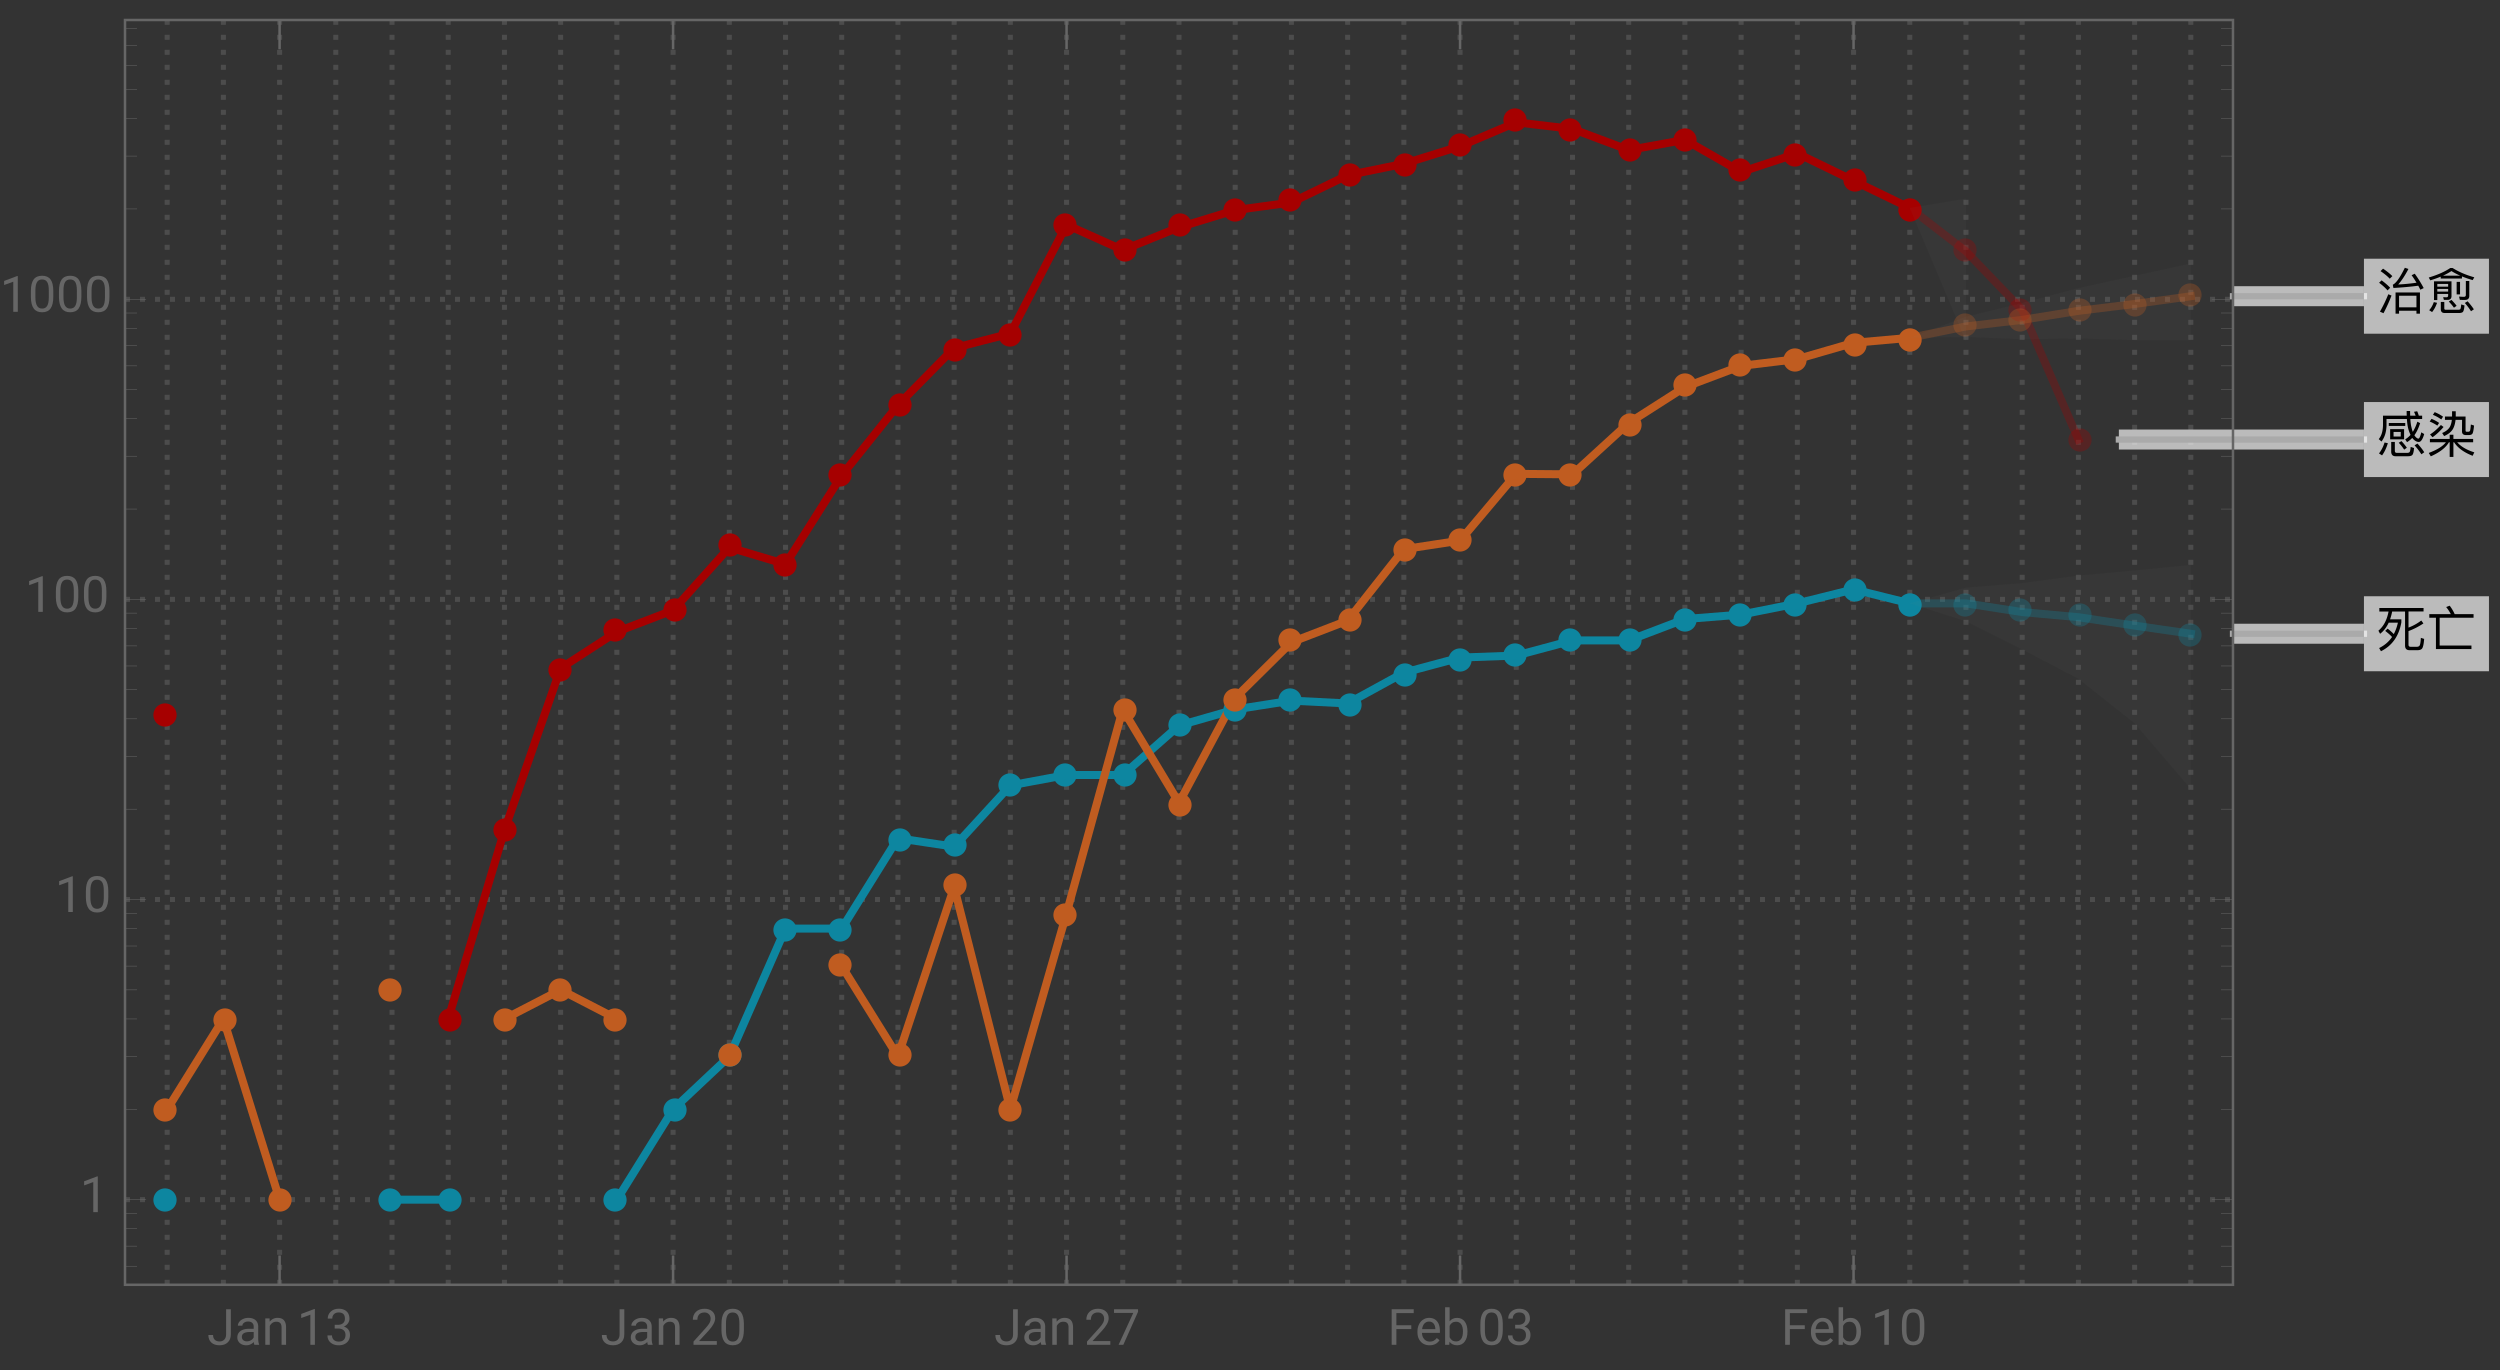 <svg xmlns="http://www.w3.org/2000/svg" xmlns:xlink="http://www.w3.org/1999/xlink" width="500pt" height="274pt" viewBox="0 0 500 274"><rect x="0" y="0" width="500" height="274" fill="#333333" stroke="none"/><defs><symbol overflow="visible" id="a"><path d="M2.23-3.52l-.48.45c.55.422 1.012.82 1.371 1.218C2.481-.91 1.621-.172.54.36L.9 1C3.13-.102 4.49-2.02 4.981-4.762v-.617H2.72c.172-.48.312-1.012.422-1.57H5.72V-.16c0 .629.293.95.89.95H8.2c.41 0 .711-.099.903-.302.207-.238.359-.886.437-1.957l-.66-.21c-.04.87-.129 1.39-.27 1.57-.109.14-.289.218-.53.218H6.83c-.278 0-.419-.14-.419-.418v-2.73c.95-.34 1.942-.84 2.98-1.52l-.421-.59A10.19 10.19 0 016.41-3.73v-3.22h3.012v-.698H.578v.699h1.844C2.102-5.25 1.43-3.97.39-3.11l.34.62c.71-.542 1.28-1.28 1.718-2.222h1.84c-.18.84-.46 1.602-.82 2.281-.348-.36-.758-.73-1.239-1.09zm0 0"/></symbol><symbol overflow="visible" id="b"><path d="M.57-6.422v.723h1.328V.559H9v-.707H2.64V-5.7h6.782v-.723H5.648a8.407 8.407 0 00-1-1.687l-.707.27c.368.44.68.917.93 1.417zm0 0"/></symbol><symbol overflow="visible" id="c"><path d="M1.32-8.012l-.5.492c.782.54 1.4 1.04 1.84 1.52l.52-.52c-.5-.5-1.121-.992-1.86-1.492zm-.289 2.34l-.5.48C1.25-4.647 1.81-4.14 2.22-3.66l.52-.531c-.458-.489-1.028-.98-1.708-1.48zm1.34 2.781A29.022 29.022 0 01.7.59l.71.31a30.79 30.79 0 001.602-3.53zM8.7-3.25H3.82V.988h.7V.41H8v.578h.7zM4.52-.27v-2.32H8v2.32zM7.66-7l-.629.3c.34.462.66.962.98 1.5-1.152.169-2.37.29-3.66.36.688-.781 1.368-1.808 2.047-3.11l-.718-.24C4.719-6.23 3.922-5.1 3.27-4.8l.12.653c1.82-.102 3.481-.25 4.97-.454.14.25.28.524.421.801l.668-.328A23.587 23.587 0 007.66-7zm0 0"/></symbol><symbol overflow="visible" id="d"><path d="M2.172-3.95H4.34v.528H2.172zm2.168-.46H2.172v-.54H4.34zM2.172-2.96H4.34v.288c0 .262-.121.39-.34.39l-.66-.027.148.547h.703c.54 0 .82-.258.82-.758v-2.949h-3.5v3.739h.66zm-.703 1.64C1.269-.72.969-.18.55.3l.578.372c.422-.524.75-1.14.992-1.852zM6.53.86c.328 0 .57-.07.73-.188.169-.16.29-.602.348-1.32L6.95-.86c-.039.52-.097.84-.187.949-.082.082-.203.12-.364.12H3.852C3.66.21 3.57.122 3.57-.05v-1.31h-.699V.09c0 .512.258.77.777.77zm1.207-2.622c.551 0 .832-.277.832-.816V-5.54H7.88v2.789c0 .238-.129.371-.379.371-.309 0-.64-.02-.98-.05l.16.667zM5-1.762l-.531.332c.43.442.77.852 1.031 1.23l.531-.378C5.79-.922 5.45-1.308 5-1.762zm3.23.274l-.55.34c.52.609.93 1.16 1.23 1.66l.57-.39c-.289-.462-.71-1-1.25-1.61zM6.04-5.371v2.512h.679v-2.512zm-3.188-1.04v.38h4.25v-.43c.66.27 1.367.52 2.148.742l.32-.562c-1.64-.457-3.082-1.078-4.34-1.86h-.46C3.629-7.379 2.19-6.75.46-6.238l.31.566c.75-.226 1.44-.476 2.082-.738zm3.91-.198H3.309A11.7 11.7 0 005-7.531c.52.332 1.11.64 1.762.922zm0 0"/></symbol><symbol overflow="visible" id="e"><path d="M2.469-5.809v.59h3.293v-.59zm.27 1.23v2.04H5.53v-2.04zm2.12 1.477H3.422v-.918h1.437zM9.141-7.27h-.672a7.745 7.745 0 00-.32-.89l-.637.11c.117.241.226.5.328.78H6.75c-.02-.3-.02-.609-.02-.94h-.69c0 .32 0 .64.019.94h-4.75v1.97C1.28-4.14 1-3.239.46-2.59l.54.488c.64-.808.98-1.878 1.012-3.199v-1.308H6.09c.05.828.148 1.52.308 2.078.122.41.262.781.422 1.101-.32.36-.68.66-1.07.89l.371.56c.36-.22.707-.5 1.04-.848.038.058.1.129.16.2.37.398.75.608 1.148.608.422 0 .781-.53 1.082-1.582l-.582-.34c-.2.833-.39 1.25-.57 1.25-.22 0-.458-.18-.72-.527l-.09-.14c.462-.641.84-1.442 1.15-2.422l-.56-.29a8.622 8.622 0 01-.91 2.032 5.96 5.96 0 01-.25-.84c-.12-.45-.199-1.031-.238-1.73h2.36zM1.62-1.91A6.86 6.86 0 01.511.28l.61.39c.5-.69.879-1.5 1.16-2.44zM6.31.84c.37 0 .64-.07.82-.211.2-.18.332-.649.39-1.43l-.68-.23c-.038.582-.12.922-.218 1.043-.09.097-.242.148-.441.148H4.05c-.25 0-.37-.14-.37-.422V-2.02h-.73v1.91c0 .63.288.95.878.95zM8.2-1.7l-.578.36A13.69 13.69 0 018.988.45l.57-.41C9.25-.46 8.802-1.04 8.2-1.7zM5-2.19l-.54.332c.462.5.821.96 1.08 1.379l.538-.38C5.828-1.237 5.468-1.69 5-2.19zm0 0"/></symbol><symbol overflow="visible" id="f"><path d="M3.89-1.96C3.29-1.16 2.14-.45.46.18l.411.68c1.79-.801 3-1.739 3.629-2.82h.148V.98h.743v-2.94h.14C6.25-.84 7.481.07 9.238.75L9.57.059c-1.55-.489-2.69-1.16-3.422-2.02H9.34v-.66H5.39v-.848h-.742v.848H.691v.66zm1.231-6.2v1.058H3.7v.672h1.38c-.06.54-.188 1.008-.388 1.39-.3.509-.812.919-1.55 1.231l.39.61c.797-.332 1.38-.79 1.739-1.371.28-.48.468-1.102.55-1.86h1.301L7.11-4.14c0 .492.262.742.801.742h.59c.36 0 .602-.114.719-.32.12-.223.222-.743.3-1.583l-.64-.21c-.05.722-.11 1.14-.168 1.261a.381.381 0 01-.32.191h-.34c-.16 0-.23-.082-.23-.23v-2.813H5.858V-8.16zm-3.473.18l-.359.539a7.48 7.48 0 011.672.921l.36-.55a7.87 7.87 0 00-1.673-.91zm-.636 1.34l-.364.538a7.235 7.235 0 011.524.82l.36-.546a7.631 7.631 0 00-1.52-.813zM2.89-5.41c-.64.719-1.36 1.36-2.171 1.898l.5.551c.761-.539 1.5-1.23 2.203-2.05zm0 0"/></symbol><symbol overflow="visible" id="g"><path d="M3.805-7.11h.941v5.036c0 .68-.203 1.21-.613 1.597-.406.383-.953.575-1.633.575-.707 0-1.258-.18-1.648-.543-.395-.36-.594-.867-.594-1.516h.937c0 .406.114.723.336.95.223.23.547.343.969.343.387 0 .7-.121.941-.367.239-.246.36-.586.364-1.028zm0 0"/></symbol><symbol overflow="visible" id="h"><path d="M3.945 0c-.05-.105-.093-.29-.125-.555-.422.434-.922.653-1.507.653-.52 0-.946-.149-1.282-.442a1.438 1.438 0 01-.5-1.12c0-.552.211-.977.63-1.282.417-.305 1.007-.457 1.765-.457h.879v-.414c0-.317-.094-.567-.285-.754-.188-.188-.465-.281-.833-.281-.324 0-.593.082-.812.242-.219.164-.328.36-.328.59H.64c0-.262.093-.516.28-.762.188-.246.442-.441.763-.582.32-.145.671-.219 1.054-.219.61 0 1.086.153 1.434.457.344.305.523.727.535 1.258v2.434c0 .484.063.87.184 1.156V0zm-1.5-.688c.285 0 .555-.074.805-.218a1.35 1.35 0 00.555-.574v-1.083h-.711c-1.106 0-1.656.325-1.656.97 0 .284.093.507.28.663.188.16.43.243.727.243zm0 0"/></symbol><symbol overflow="visible" id="i"><path d="M1.54-5.281l.026.664a1.93 1.93 0 011.582-.766c1.118 0 1.68.633 1.692 1.89V0h-.902v-3.496c-.004-.379-.094-.664-.262-.844-.172-.183-.438-.273-.801-.273-.293 0-.55.078-.77.234a1.59 1.59 0 00-.52.613V0h-.9v-5.281zm0 0"/></symbol><symbol overflow="visible" id="j"><path d="M3.559 0h-.907v-6.02l-1.824.668v-.82l2.59-.973h.14zm0 0"/></symbol><symbol overflow="visible" id="k"><path d="M1.906-3.992h.676c.426-.008.762-.121 1.008-.34.242-.219.363-.512.363-.883 0-.832-.414-1.25-1.242-1.25-.39 0-.703.113-.938.336-.23.223-.347.516-.347.887H.523c0-.563.204-1.031.618-1.406.41-.372.933-.559 1.57-.559.672 0 1.195.176 1.578.531.379.356.57.848.57 1.48 0 .31-.101.61-.3.9a1.81 1.81 0 01-.817.648c.39.125.692.328.903.617.214.285.32.636.32 1.047 0 .64-.207 1.144-.625 1.52-.418.374-.957.562-1.625.562s-1.211-.18-1.63-.543c-.417-.36-.624-.836-.624-1.43h.906c0 .375.121.672.367.898.243.227.57.336.98.336.438 0 .77-.113 1-.34.231-.23.349-.554.349-.98 0-.414-.125-.734-.383-.953-.254-.223-.618-.336-1.098-.344h-.676zm0 0"/></symbol><symbol overflow="visible" id="l"><path d="M5.25 0H.59v-.648l2.46-2.735c.364-.414.618-.75.755-1.008.14-.257.21-.527.21-.804 0-.371-.113-.676-.34-.914-.222-.239-.523-.356-.898-.356-.449 0-.797.13-1.047.383-.25.254-.37.613-.37 1.066H.452c0-.652.211-1.183.633-1.586.422-.402.984-.605 1.691-.605.66 0 1.184.172 1.567.52.386.347.578.808.578 1.382 0 .703-.445 1.535-1.336 2.5L1.68-.738h3.57zm0 0"/></symbol><symbol overflow="visible" id="m"><path d="M5.047-3.031c0 1.058-.18 1.844-.54 2.36-.362.51-.925.769-1.694.769-.758 0-1.32-.25-1.684-.754C.766-1.16.574-1.91.562-2.91v-1.207c0-1.043.18-1.82.54-2.328.363-.508.93-.762 1.703-.762.765 0 1.328.246 1.687.734.36.489.547 1.246.555 2.27zm-.902-1.235c0-.765-.106-1.324-.32-1.675-.216-.348-.555-.524-1.02-.524-.465 0-.801.176-1.012.524-.211.347-.32.882-.328 1.605v1.445c0 .77.113 1.336.336 1.704.222.367.558.546 1.012.546.445 0 .777-.171.992-.515.218-.344.332-.89.34-1.633zm0 0"/></symbol><symbol overflow="visible" id="n"><path d="M5.18-6.602L2.234 0H1.29l2.934-6.367H.375v-.742H5.18zm0 0"/></symbol><symbol overflow="visible" id="o"><path d="M4.746-3.14H1.762V0H.824v-7.11H5.23v.774H1.762v2.43h2.984zm0 0"/></symbol><symbol overflow="visible" id="p"><path d="M2.875.098c-.715 0-1.297-.235-1.746-.707-.45-.47-.676-1.098-.676-1.887v-.164c0-.524.102-.992.3-1.406.2-.41.481-.735.84-.965.36-.235.75-.352 1.173-.352.687 0 1.218.227 1.601.68.38.453.57 1.101.57 1.945v.375H1.36c.012.52.164.942.454 1.262.292.32.664.48 1.113.48.316 0 .59-.062.808-.195.223-.129.414-.3.582-.516l.551.43c-.441.68-1.105 1.02-1.992 1.02zm-.11-4.739a1.21 1.21 0 00-.921.399c-.246.265-.399.64-.457 1.117H4.03v-.07c-.023-.457-.148-.813-.367-1.067-.223-.25-.523-.379-.898-.379zm0 0"/></symbol><symbol overflow="visible" id="q"><path d="M5.156-2.582c0 .809-.187 1.453-.554 1.945-.372.489-.872.735-1.497.735-.667 0-1.183-.235-1.546-.707L1.516 0H.684v-7.5h.902v2.797c.367-.453.867-.68 1.508-.68.64 0 1.148.246 1.511.73.368.485.551 1.15.551 1.993zm-.902-.106c0-.613-.121-1.09-.356-1.421-.238-.336-.582-.504-1.027-.504-.598 0-1.023.277-1.285.828V-1.5c.277.555.71.832 1.297.832.43 0 .77-.168 1.008-.504.242-.336.363-.84.363-1.516zm0 0"/></symbol></defs><path d="M33.434 256.957V4m11.242 252.957V4m11.242 252.957V4M67.16 256.957V4m11.242 252.957V4m11.243 252.957V4m11.242 252.957V4m11.242 252.957V4m11.242 252.957V4m11.246 252.957V4m11.243 252.957V4m11.242 252.957V4m11.242 252.957V4m11.242 252.957V4m11.242 252.957V4m11.242 252.957V4m11.243 252.957V4m11.242 252.957V4m11.242 252.957V4m11.246 252.957V4m11.242 252.957V4m11.242 252.957V4m11.243 252.957V4m11.242 252.957V4m11.242 252.957V4m11.242 252.957V4m11.242 252.957V4m11.242 252.957V4m11.247 252.957V4m11.242 252.957V4m11.241 252.957V4m11.243 252.957V4m11.242 252.957V4m11.243 252.957V4m11.242 252.957V4m11.242 252.957V4m11.242 252.957V4M25 239.93h421.598M25 179.906h421.598M25 119.879h421.598M25 59.855h421.598" fill="none" stroke="#666" stroke-opacity=".5" stroke-dasharray="1,2" stroke-miterlimit="3.25"/><path d="M381.953 41.594l11.242 8.672 11.243 11.718 11.242 25.922" fill="none" stroke-width="1.6" stroke-linecap="square" stroke="#a60000" stroke-opacity=".3" stroke-miterlimit="3.25"/><path d="M381.953 120.676h11.242l11.243 1.742 11.242 1.023 11.242 1.684 11.242 1.625" fill="none" stroke-width="1.6" stroke-linecap="square" stroke="#0d86a0" stroke-opacity=".3" stroke-miterlimit="3.25"/><path d="M381.953 67.566l11.242-2.277 11.243-1.316 11.242-1.805 11.242-1.371 11.242-1.55" fill="none" stroke-width="1.6" stroke-linecap="square" stroke="#c05c20" stroke-opacity=".3" stroke-miterlimit="3.25"/><path d="M89.645 203.79l11.242-37.72 11.242-32.433 11.242-7.282 11.246-4.3 11.242-12.57 11.243 3.355 11.242-17.766 11.242-14.05 11.242-11.419 11.242-2.902 11.243-21.746 11.242 5.05 11.242-4.546 11.246-3.438 11.242-1.535 11.242-5.441 11.243-2.3 11.242-3.497 11.242-4.785 11.242 1.328 11.242 4.21 11.242-2.042 11.247 6.43 11.242-3.707 11.242 5.453 11.242 5.457" fill="none" stroke-width="1.6" stroke-linecap="square" stroke="#a60000" stroke-miterlimit="3.25"/><path d="M78.402 239.93h11.243m33.726 0l11.246-18.07 11.242-10.57 11.243-25.567h11.242l11.242-18.07 11.242 1.683 11.242-12.254 11.243-2.086h11.242l11.242-9.89 11.246-3.223 11.242-1.758 11.242.57 11.243-6.16 11.242-3.02 11.242-.406 11.242-3.023h11.242l11.242-4.274 11.247-.894 11.242-2.242 11.242-2.801 11.242 2.8" fill="none" stroke-width="1.6" stroke-linecap="square" stroke="#0d86a0" stroke-miterlimit="3.25"/><path d="M33.434 221.86l11.242-18.07 11.242 36.14m44.969-36.14l11.242-5.817 11.242 5.816m44.973-10.566l11.242 18.066 11.242-33.867 11.242 44.437 11.243-39.207 11.242-40.77 11.242 18.68 11.246-21 11.242-11.117 11.242-4.328 11.243-14.281 11.242-1.715 11.242-13.348 11.242.098 11.242-10.27 11.242-7.19 11.247-4.24 11.242-1.355 11.242-3.25 11.242-1" fill="none" stroke-width="1.6" stroke-linecap="square" stroke="#c05c20" stroke-miterlimit="3.25"/><path d="M384.32 42c0-.613-.246-1.203-.68-1.64a2.335 2.335 0 00-1.64-.68c-.613 0-1.203.246-1.64.68a2.335 2.335 0 00-.68 1.64c0 .613.246 1.203.68 1.64.437.434 1.027.68 1.64.68s1.203-.246 1.64-.68c.434-.437.68-1.027.68-1.64zm11 8c0-.613-.246-1.203-.68-1.64a2.335 2.335 0 00-1.64-.68c-.613 0-1.203.246-1.64.68a2.335 2.335 0 00-.68 1.64c0 .613.246 1.203.68 1.64.437.434 1.027.68 1.64.68s1.203-.246 1.64-.68c.434-.437.68-1.027.68-1.64zm11 12c0-.613-.246-1.203-.68-1.64a2.335 2.335 0 00-1.64-.68c-.613 0-1.203.246-1.64.68a2.335 2.335 0 00-.68 1.64c0 .613.246 1.203.68 1.64.437.434 1.027.68 1.64.68s1.203-.246 1.64-.68c.434-.437.68-1.027.68-1.64zm12 26c0-.613-.246-1.203-.68-1.64a2.335 2.335 0 00-1.64-.68c-.613 0-1.203.246-1.64.68a2.335 2.335 0 00-.68 1.64c0 .613.246 1.203.68 1.64.437.434 1.027.68 1.64.68s1.203-.246 1.64-.68c.434-.437.68-1.027.68-1.64zm0 0" fill-rule="evenodd" fill="#a60000" fill-opacity=".3"/><path d="M384.32 121c0-.613-.246-1.203-.68-1.64a2.335 2.335 0 00-1.64-.68c-.613 0-1.203.246-1.64.68a2.335 2.335 0 00-.68 1.64c0 .613.246 1.203.68 1.64.437.434 1.027.68 1.64.68s1.203-.246 1.64-.68c.434-.437.68-1.027.68-1.64zm11 0c0-.613-.246-1.203-.68-1.64a2.335 2.335 0 00-1.64-.68c-.613 0-1.203.246-1.64.68a2.335 2.335 0 00-.68 1.64c0 .613.246 1.203.68 1.64.437.434 1.027.68 1.64.68s1.203-.246 1.64-.68c.434-.437.68-1.027.68-1.64zm11 1c0-.613-.246-1.203-.68-1.64a2.335 2.335 0 00-1.64-.68c-.613 0-1.203.246-1.64.68a2.335 2.335 0 00-.68 1.64c0 .613.246 1.203.68 1.64.437.434 1.027.68 1.64.68s1.203-.246 1.64-.68c.434-.437.68-1.027.68-1.64zm12 1c0-.613-.246-1.203-.68-1.64a2.335 2.335 0 00-1.64-.68c-.613 0-1.203.246-1.64.68a2.335 2.335 0 00-.68 1.64c0 .613.246 1.203.68 1.64.437.434 1.027.68 1.64.68s1.203-.246 1.64-.68c.434-.437.68-1.027.68-1.64zm11 2c0-.613-.246-1.203-.68-1.64a2.335 2.335 0 00-1.64-.68c-.613 0-1.203.246-1.64.68a2.335 2.335 0 00-.68 1.64c0 .613.246 1.203.68 1.64.437.434 1.027.68 1.64.68s1.203-.246 1.64-.68c.434-.437.68-1.027.68-1.64zm11 2c0-.613-.246-1.203-.68-1.64a2.335 2.335 0 00-1.64-.68c-.613 0-1.203.246-1.64.68a2.335 2.335 0 00-.68 1.64c0 .613.246 1.203.68 1.64.437.434 1.027.68 1.64.68s1.203-.246 1.64-.68c.434-.437.68-1.027.68-1.64zm0 0" fill-rule="evenodd" fill="#0d86a0" fill-opacity=".3"/><path d="M384.32 68c0-.613-.246-1.203-.68-1.64a2.335 2.335 0 00-1.64-.68c-.613 0-1.203.246-1.64.68a2.335 2.335 0 00-.68 1.64c0 .613.246 1.203.68 1.64.437.434 1.027.68 1.64.68s1.203-.246 1.64-.68c.434-.437.68-1.027.68-1.64zm11-3c0-.613-.246-1.203-.68-1.64a2.335 2.335 0 00-1.64-.68c-.613 0-1.203.246-1.64.68a2.335 2.335 0 00-.68 1.64c0 .613.246 1.203.68 1.64.437.434 1.027.68 1.64.68s1.203-.246 1.64-.68c.434-.437.68-1.027.68-1.64zm11-1c0-.613-.246-1.203-.68-1.64a2.335 2.335 0 00-1.64-.68c-.613 0-1.203.246-1.64.68a2.335 2.335 0 00-.68 1.64c0 .613.246 1.203.68 1.64.437.434 1.027.68 1.64.68s1.203-.246 1.64-.68c.434-.437.68-1.027.68-1.64zm12-2c0-.613-.246-1.203-.68-1.64a2.335 2.335 0 00-1.64-.68c-.613 0-1.203.246-1.64.68a2.335 2.335 0 00-.68 1.64c0 .613.246 1.203.68 1.64.437.434 1.027.68 1.64.68s1.203-.246 1.64-.68c.434-.437.68-1.027.68-1.64zm11-1c0-.613-.246-1.203-.68-1.64a2.335 2.335 0 00-1.64-.68c-.613 0-1.203.246-1.64.68a2.335 2.335 0 00-.68 1.64c0 .613.246 1.203.68 1.64.437.434 1.027.68 1.64.68s1.203-.246 1.64-.68c.434-.437.68-1.027.68-1.64zm11-2c0-.613-.246-1.203-.68-1.64a2.335 2.335 0 00-1.64-.68c-.613 0-1.203.246-1.64.68a2.335 2.335 0 00-.68 1.64c0 .613.246 1.203.68 1.64.437.434 1.027.68 1.64.68s1.203-.246 1.64-.68c.434-.437.68-1.027.68-1.64zm0 0" fill-rule="evenodd" fill="#c05c20" fill-opacity=".3"/><path d="M35.32 143c0-.613-.246-1.203-.68-1.64a2.335 2.335 0 00-1.64-.68c-.613 0-1.203.246-1.64.68a2.335 2.335 0 00-.68 1.64c0 .613.246 1.203.68 1.64.437.434 1.027.68 1.64.68s1.203-.246 1.64-.68c.434-.437.68-1.027.68-1.64zm57 61c0-.613-.246-1.203-.68-1.64a2.335 2.335 0 00-1.64-.68c-.613 0-1.203.246-1.64.68a2.335 2.335 0 00-.68 1.64c0 .613.246 1.203.68 1.64.437.434 1.027.68 1.64.68s1.203-.246 1.64-.68c.434-.437.68-1.027.68-1.64zm11-38c0-.613-.246-1.203-.68-1.64a2.335 2.335 0 00-1.64-.68c-.613 0-1.203.246-1.64.68a2.335 2.335 0 00-.68 1.64c0 .613.246 1.203.68 1.64.437.434 1.027.68 1.64.68s1.203-.246 1.64-.68c.434-.437.68-1.027.68-1.64zm11-32c0-.613-.246-1.203-.68-1.64a2.335 2.335 0 00-1.64-.68c-.613 0-1.203.246-1.64.68a2.335 2.335 0 00-.68 1.64c0 .613.246 1.203.68 1.64.437.434 1.027.68 1.64.68s1.203-.246 1.64-.68c.434-.437.68-1.027.68-1.64zm11-8c0-.613-.246-1.203-.68-1.64a2.335 2.335 0 00-1.64-.68c-.613 0-1.203.246-1.64.68a2.335 2.335 0 00-.68 1.64c0 .613.246 1.203.68 1.64.437.434 1.027.68 1.64.68s1.203-.246 1.64-.68c.434-.437.68-1.027.68-1.64zm12-4c0-.613-.246-1.203-.68-1.64a2.335 2.335 0 00-1.64-.68c-.613 0-1.203.246-1.64.68a2.335 2.335 0 00-.68 1.64c0 .613.246 1.203.68 1.64.437.434 1.027.68 1.64.68s1.203-.246 1.64-.68c.434-.437.68-1.027.68-1.64zm11-13c0-.613-.246-1.203-.68-1.64a2.335 2.335 0 00-1.64-.68c-.613 0-1.203.246-1.64.68a2.335 2.335 0 00-.68 1.64c0 .613.246 1.203.68 1.64.437.434 1.027.68 1.64.68s1.203-.246 1.64-.68c.434-.437.68-1.027.68-1.64zm11 4c0-.613-.246-1.203-.68-1.64a2.335 2.335 0 00-1.64-.68c-.613 0-1.203.246-1.64.68a2.335 2.335 0 00-.68 1.64c0 .613.246 1.203.68 1.64.437.434 1.027.68 1.64.68s1.203-.246 1.64-.68c.434-.437.68-1.027.68-1.64zm11-18c0-.613-.246-1.203-.68-1.64a2.335 2.335 0 00-1.64-.68c-.613 0-1.203.246-1.64.68a2.335 2.335 0 00-.68 1.64c0 .613.246 1.203.68 1.64.437.434 1.027.68 1.64.68s1.203-.246 1.64-.68c.434-.437.68-1.027.68-1.64zm12-14c0-.613-.246-1.203-.68-1.64a2.335 2.335 0 00-1.64-.68c-.613 0-1.203.246-1.64.68a2.335 2.335 0 00-.68 1.64c0 .613.246 1.203.68 1.64.437.434 1.027.68 1.64.68s1.203-.246 1.64-.68c.434-.437.68-1.027.68-1.64zm11-11c0-.613-.246-1.203-.68-1.64a2.335 2.335 0 00-1.64-.68c-.613 0-1.203.246-1.64.68a2.335 2.335 0 00-.68 1.64c0 .613.246 1.203.68 1.64.437.434 1.027.68 1.64.68s1.203-.246 1.64-.68c.434-.437.68-1.027.68-1.64zm11-3c0-.613-.246-1.203-.68-1.64a2.335 2.335 0 00-1.64-.68c-.613 0-1.203.246-1.64.68a2.335 2.335 0 00-.68 1.64c0 .613.246 1.203.68 1.64.437.434 1.027.68 1.64.68s1.203-.246 1.64-.68c.434-.437.68-1.027.68-1.64zm11-22c0-.613-.246-1.203-.68-1.64a2.335 2.335 0 00-1.64-.68c-.613 0-1.203.246-1.64.68a2.335 2.335 0 00-.68 1.64c0 .613.246 1.203.68 1.64.437.434 1.027.68 1.64.68s1.203-.246 1.64-.68c.434-.437.68-1.027.68-1.64zm12 5c0-.613-.246-1.203-.68-1.64a2.335 2.335 0 00-1.64-.68c-.613 0-1.203.246-1.64.68a2.335 2.335 0 00-.68 1.64c0 .613.246 1.203.68 1.64.437.434 1.027.68 1.64.68s1.203-.246 1.64-.68c.434-.437.68-1.027.68-1.64zm11-5c0-.613-.246-1.203-.68-1.64a2.335 2.335 0 00-1.64-.68c-.613 0-1.203.246-1.64.68a2.335 2.335 0 00-.68 1.64c0 .613.246 1.203.68 1.64.437.434 1.027.68 1.64.68s1.203-.246 1.64-.68c.434-.437.68-1.027.68-1.64zm11-3c0-.613-.246-1.203-.68-1.64a2.335 2.335 0 00-1.64-.68c-.613 0-1.203.246-1.64.68a2.335 2.335 0 00-.68 1.64c0 .613.246 1.203.68 1.64.437.434 1.027.68 1.64.68s1.203-.246 1.64-.68c.434-.437.68-1.027.68-1.64zm11-2c0-.613-.246-1.203-.68-1.64a2.335 2.335 0 00-1.64-.68c-.613 0-1.203.246-1.64.68a2.335 2.335 0 00-.68 1.64c0 .613.246 1.203.68 1.64.437.434 1.027.68 1.64.68s1.203-.246 1.64-.68c.434-.437.68-1.027.68-1.64zm12-5c0-.613-.246-1.203-.68-1.64a2.335 2.335 0 00-1.64-.68c-.613 0-1.203.246-1.64.68a2.335 2.335 0 00-.68 1.64c0 .613.246 1.203.68 1.64.437.434 1.027.68 1.64.68s1.203-.246 1.64-.68c.434-.437.68-1.027.68-1.64zm11-2c0-.613-.246-1.203-.68-1.64a2.335 2.335 0 00-1.64-.68c-.613 0-1.203.246-1.64.68a2.335 2.335 0 00-.68 1.64c0 .613.246 1.203.68 1.64.437.434 1.027.68 1.64.68s1.203-.246 1.64-.68c.434-.437.68-1.027.68-1.64zm11-4c0-.613-.246-1.203-.68-1.64a2.335 2.335 0 00-1.64-.68c-.613 0-1.203.246-1.64.68a2.335 2.335 0 00-.68 1.64c0 .613.246 1.203.68 1.64.437.434 1.027.68 1.64.68s1.203-.246 1.64-.68c.434-.437.68-1.027.68-1.64zm11-5c0-.613-.246-1.203-.68-1.64a2.335 2.335 0 00-1.64-.68c-.613 0-1.203.246-1.64.68a2.335 2.335 0 00-.68 1.64c0 .613.246 1.203.68 1.64.437.434 1.027.68 1.64.68s1.203-.246 1.64-.68c.434-.437.68-1.027.68-1.64zm11 2c0-.613-.246-1.203-.68-1.64a2.335 2.335 0 00-1.64-.68c-.613 0-1.203.246-1.64.68a2.335 2.335 0 00-.68 1.64c0 .613.246 1.203.68 1.64.437.434 1.027.68 1.64.68s1.203-.246 1.64-.68c.434-.437.68-1.027.68-1.64zm12 4c0-.613-.246-1.203-.68-1.64a2.335 2.335 0 00-1.64-.68c-.613 0-1.203.246-1.64.68a2.335 2.335 0 00-.68 1.64c0 .613.246 1.203.68 1.64.437.434 1.027.68 1.64.68s1.203-.246 1.64-.68c.434-.437.68-1.027.68-1.64zm11-2c0-.613-.246-1.203-.68-1.64a2.335 2.335 0 00-1.64-.68c-.613 0-1.203.246-1.64.68a2.335 2.335 0 00-.68 1.64c0 .613.246 1.203.68 1.64.437.434 1.027.68 1.64.68s1.203-.246 1.64-.68c.434-.437.68-1.027.68-1.64zm11 6c0-.613-.246-1.203-.68-1.64a2.335 2.335 0 00-1.64-.68c-.613 0-1.203.246-1.64.68a2.335 2.335 0 00-.68 1.64c0 .613.246 1.203.68 1.64.437.434 1.027.68 1.64.68s1.203-.246 1.64-.68c.434-.437.68-1.027.68-1.64zm11-3c0-.613-.246-1.203-.68-1.64a2.335 2.335 0 00-1.64-.68c-.613 0-1.203.246-1.64.68a2.335 2.335 0 00-.68 1.64c0 .613.246 1.203.68 1.64.437.434 1.027.68 1.64.68s1.203-.246 1.64-.68c.434-.437.68-1.027.68-1.64zm12 5c0-.613-.246-1.203-.68-1.64a2.335 2.335 0 00-1.64-.68c-.613 0-1.203.246-1.64.68a2.335 2.335 0 00-.68 1.64c0 .613.246 1.203.68 1.64.437.434 1.027.68 1.64.68s1.203-.246 1.64-.68c.434-.437.68-1.027.68-1.64zm11 6c0-.613-.246-1.203-.68-1.64a2.335 2.335 0 00-1.64-.68c-.613 0-1.203.246-1.64.68a2.335 2.335 0 00-.68 1.64c0 .613.246 1.203.68 1.64.437.434 1.027.68 1.64.68s1.203-.246 1.64-.68c.434-.437.68-1.027.68-1.64zm0 0" fill-rule="evenodd" fill="#a60000"/><path d="M35.32 240c0-.613-.246-1.203-.68-1.64a2.335 2.335 0 00-1.64-.68c-.613 0-1.203.246-1.64.68a2.335 2.335 0 00-.68 1.64c0 .613.246 1.203.68 1.64.437.434 1.027.68 1.64.68s1.203-.246 1.64-.68c.434-.437.68-1.027.68-1.64zm45 0c0-.613-.246-1.203-.68-1.64a2.335 2.335 0 00-1.64-.68c-.613 0-1.203.246-1.64.68a2.335 2.335 0 00-.68 1.64c0 .613.246 1.203.68 1.64.437.434 1.027.68 1.64.68s1.203-.246 1.64-.68c.434-.437.68-1.027.68-1.64zm12 0c0-.613-.246-1.203-.68-1.64a2.335 2.335 0 00-1.64-.68c-.613 0-1.203.246-1.64.68a2.335 2.335 0 00-.68 1.64c0 .613.246 1.203.68 1.64.437.434 1.027.68 1.64.68s1.203-.246 1.64-.68c.434-.437.68-1.027.68-1.64zm33 0c0-.613-.246-1.203-.68-1.64a2.335 2.335 0 00-1.64-.68c-.613 0-1.203.246-1.64.68a2.335 2.335 0 00-.68 1.64c0 .613.246 1.203.68 1.64.437.434 1.027.68 1.64.68s1.203-.246 1.64-.68c.434-.437.68-1.027.68-1.64zm12-18c0-.613-.246-1.203-.68-1.64a2.335 2.335 0 00-1.64-.68c-.613 0-1.203.246-1.64.68a2.335 2.335 0 00-.68 1.64c0 .613.246 1.203.68 1.64.437.434 1.027.68 1.64.68s1.203-.246 1.64-.68c.434-.437.68-1.027.68-1.64zm11-11c0-.613-.246-1.203-.68-1.64a2.335 2.335 0 00-1.64-.68c-.613 0-1.203.246-1.64.68a2.335 2.335 0 00-.68 1.64c0 .613.246 1.203.68 1.64.437.434 1.027.68 1.64.68s1.203-.246 1.64-.68c.434-.437.68-1.027.68-1.64zm11-25c0-.613-.246-1.203-.68-1.64a2.335 2.335 0 00-1.64-.68c-.613 0-1.203.246-1.64.68a2.335 2.335 0 00-.68 1.64c0 .613.246 1.203.68 1.64.437.434 1.027.68 1.64.68s1.203-.246 1.64-.68c.434-.437.68-1.027.68-1.64zm11 0c0-.613-.246-1.203-.68-1.64a2.335 2.335 0 00-1.64-.68c-.613 0-1.203.246-1.64.68a2.335 2.335 0 00-.68 1.64c0 .613.246 1.203.68 1.64.437.434 1.027.68 1.64.68s1.203-.246 1.64-.68c.434-.437.68-1.027.68-1.64zm12-18c0-.613-.246-1.203-.68-1.64a2.335 2.335 0 00-1.64-.68c-.613 0-1.203.246-1.64.68a2.335 2.335 0 00-.68 1.64c0 .613.246 1.203.68 1.64.437.434 1.027.68 1.64.68s1.203-.246 1.64-.68c.434-.437.68-1.027.68-1.64zm11 1c0-.613-.246-1.203-.68-1.64a2.335 2.335 0 00-1.64-.68c-.613 0-1.203.246-1.64.68a2.335 2.335 0 00-.68 1.64c0 .613.246 1.203.68 1.64.437.434 1.027.68 1.64.68s1.203-.246 1.64-.68c.434-.437.68-1.027.68-1.64zm11-12c0-.613-.246-1.203-.68-1.64a2.335 2.335 0 00-1.64-.68c-.613 0-1.203.246-1.64.68a2.335 2.335 0 00-.68 1.64c0 .613.246 1.203.68 1.64.437.434 1.027.68 1.64.68s1.203-.246 1.64-.68c.434-.437.68-1.027.68-1.64zm11-2c0-.613-.246-1.203-.68-1.64a2.335 2.335 0 00-1.64-.68c-.613 0-1.203.246-1.64.68a2.335 2.335 0 00-.68 1.64c0 .613.246 1.203.68 1.64.437.434 1.027.68 1.64.68s1.203-.246 1.64-.68c.434-.437.68-1.027.68-1.64zm12 0c0-.613-.246-1.203-.68-1.64a2.335 2.335 0 00-1.64-.68c-.613 0-1.203.246-1.64.68a2.335 2.335 0 00-.68 1.64c0 .613.246 1.203.68 1.64.437.434 1.027.68 1.64.68s1.203-.246 1.64-.68c.434-.437.68-1.027.68-1.64zm11-10c0-.613-.246-1.203-.68-1.64a2.335 2.335 0 00-1.64-.68c-.613 0-1.203.246-1.64.68a2.335 2.335 0 00-.68 1.64c0 .613.246 1.203.68 1.64.437.434 1.027.68 1.64.68s1.203-.246 1.64-.68c.434-.437.68-1.027.68-1.64zm11-3c0-.613-.246-1.203-.68-1.64a2.335 2.335 0 00-1.64-.68c-.613 0-1.203.246-1.64.68a2.335 2.335 0 00-.68 1.64c0 .613.246 1.203.68 1.64.437.434 1.027.68 1.64.68s1.203-.246 1.64-.68c.434-.437.68-1.027.68-1.64zm11-2c0-.613-.246-1.203-.68-1.64a2.335 2.335 0 00-1.64-.68c-.613 0-1.203.246-1.64.68a2.335 2.335 0 00-.68 1.64c0 .613.246 1.203.68 1.64.437.434 1.027.68 1.64.68s1.203-.246 1.64-.68c.434-.437.68-1.027.68-1.64zm12 1c0-.613-.246-1.203-.68-1.64a2.335 2.335 0 00-1.64-.68c-.613 0-1.203.246-1.64.68a2.335 2.335 0 00-.68 1.64c0 .613.246 1.203.68 1.64.437.434 1.027.68 1.64.68s1.203-.246 1.64-.68c.434-.437.68-1.027.68-1.64zm11-6c0-.613-.246-1.203-.68-1.64a2.335 2.335 0 00-1.64-.68c-.613 0-1.203.246-1.64.68a2.335 2.335 0 00-.68 1.64c0 .613.246 1.203.68 1.64.437.434 1.027.68 1.64.68s1.203-.246 1.64-.68c.434-.437.68-1.027.68-1.64zm11-3c0-.613-.246-1.203-.68-1.64a2.335 2.335 0 00-1.64-.68c-.613 0-1.203.246-1.64.68a2.335 2.335 0 00-.68 1.64c0 .613.246 1.203.68 1.64.437.434 1.027.68 1.64.68s1.203-.246 1.64-.68c.434-.437.68-1.027.68-1.64zm11-1c0-.613-.246-1.203-.68-1.64a2.335 2.335 0 00-1.64-.68c-.613 0-1.203.246-1.64.68a2.335 2.335 0 00-.68 1.64c0 .613.246 1.203.68 1.64.437.434 1.027.68 1.64.68s1.203-.246 1.64-.68c.434-.437.68-1.027.68-1.64zm11-3c0-.613-.246-1.203-.68-1.64a2.335 2.335 0 00-1.64-.68c-.613 0-1.203.246-1.64.68a2.335 2.335 0 00-.68 1.64c0 .613.246 1.203.68 1.64.437.434 1.027.68 1.64.68s1.203-.246 1.64-.68c.434-.437.68-1.027.68-1.64zm12 0c0-.613-.246-1.203-.68-1.64a2.335 2.335 0 00-1.64-.68c-.613 0-1.203.246-1.64.68a2.335 2.335 0 00-.68 1.64c0 .613.246 1.203.68 1.64.437.434 1.027.68 1.64.68s1.203-.246 1.64-.68c.434-.437.68-1.027.68-1.64zm11-4c0-.613-.246-1.203-.68-1.64a2.335 2.335 0 00-1.64-.68c-.613 0-1.203.246-1.64.68a2.335 2.335 0 00-.68 1.64c0 .613.246 1.203.68 1.64.437.434 1.027.68 1.64.68s1.203-.246 1.64-.68c.434-.437.68-1.027.68-1.64zm11-1c0-.613-.246-1.203-.68-1.64a2.335 2.335 0 00-1.64-.68c-.613 0-1.203.246-1.64.68a2.335 2.335 0 00-.68 1.64c0 .613.246 1.203.68 1.64.437.434 1.027.68 1.64.68s1.203-.246 1.64-.68c.434-.437.68-1.027.68-1.64zm11-2c0-.613-.246-1.203-.68-1.64a2.335 2.335 0 00-1.64-.68c-.613 0-1.203.246-1.64.68a2.335 2.335 0 00-.68 1.64c0 .613.246 1.203.68 1.64.437.434 1.027.68 1.64.68s1.203-.246 1.64-.68c.434-.437.68-1.027.68-1.64zm12-3c0-.613-.246-1.203-.68-1.64a2.335 2.335 0 00-1.64-.68c-.613 0-1.203.246-1.64.68a2.335 2.335 0 00-.68 1.64c0 .613.246 1.203.68 1.64.437.434 1.027.68 1.64.68s1.203-.246 1.64-.68c.434-.437.68-1.027.68-1.64zm11 3c0-.613-.246-1.203-.68-1.64a2.335 2.335 0 00-1.64-.68c-.613 0-1.203.246-1.64.68a2.335 2.335 0 00-.68 1.64c0 .613.246 1.203.68 1.64.437.434 1.027.68 1.64.68s1.203-.246 1.64-.68c.434-.437.68-1.027.68-1.64zm0 0" fill-rule="evenodd" fill="#0d86a0"/><path d="M35.32 222c0-.613-.246-1.203-.68-1.64a2.335 2.335 0 00-1.64-.68c-.613 0-1.203.246-1.64.68a2.335 2.335 0 00-.68 1.64c0 .613.246 1.203.68 1.64.437.434 1.027.68 1.64.68s1.203-.246 1.64-.68c.434-.437.68-1.027.68-1.64zm12-18c0-.613-.246-1.203-.68-1.64a2.335 2.335 0 00-1.64-.68c-.613 0-1.203.246-1.64.68a2.335 2.335 0 00-.68 1.64c0 .613.246 1.203.68 1.64.437.434 1.027.68 1.64.68s1.203-.246 1.64-.68c.434-.437.68-1.027.68-1.64zm11 36c0-.613-.246-1.203-.68-1.64a2.335 2.335 0 00-1.64-.68c-.613 0-1.203.246-1.64.68a2.335 2.335 0 00-.68 1.64c0 .613.246 1.203.68 1.64.437.434 1.027.68 1.64.68s1.203-.246 1.64-.68c.434-.437.68-1.027.68-1.64zm22-42c0-.613-.246-1.203-.68-1.64a2.335 2.335 0 00-1.64-.68c-.613 0-1.203.246-1.64.68a2.335 2.335 0 00-.68 1.64c0 .613.246 1.203.68 1.64.437.434 1.027.68 1.64.68s1.203-.246 1.64-.68c.434-.437.68-1.027.68-1.64zm23 6c0-.613-.246-1.203-.68-1.64a2.335 2.335 0 00-1.64-.68c-.613 0-1.203.246-1.64.68a2.335 2.335 0 00-.68 1.64c0 .613.246 1.203.68 1.64.437.434 1.027.68 1.64.68s1.203-.246 1.64-.68c.434-.437.68-1.027.68-1.64zm11-6c0-.613-.246-1.203-.68-1.64a2.335 2.335 0 00-1.64-.68c-.613 0-1.203.246-1.64.68a2.335 2.335 0 00-.68 1.64c0 .613.246 1.203.68 1.64.437.434 1.027.68 1.64.68s1.203-.246 1.64-.68c.434-.437.68-1.027.68-1.64zm11 6c0-.613-.246-1.203-.68-1.64a2.335 2.335 0 00-1.64-.68c-.613 0-1.203.246-1.64.68a2.335 2.335 0 00-.68 1.64c0 .613.246 1.203.68 1.64.437.434 1.027.68 1.64.68s1.203-.246 1.64-.68c.434-.437.68-1.027.68-1.64zm23 7c0-.613-.246-1.203-.68-1.64a2.335 2.335 0 00-1.64-.68c-.613 0-1.203.246-1.64.68a2.335 2.335 0 00-.68 1.64c0 .613.246 1.203.68 1.64.437.434 1.027.68 1.64.68s1.203-.246 1.64-.68c.434-.437.68-1.027.68-1.64zm22-18c0-.613-.246-1.203-.68-1.64a2.335 2.335 0 00-1.64-.68c-.613 0-1.203.246-1.64.68a2.335 2.335 0 00-.68 1.64c0 .613.246 1.203.68 1.64.437.434 1.027.68 1.64.68s1.203-.246 1.64-.68c.434-.437.68-1.027.68-1.64zm12 18c0-.613-.246-1.203-.68-1.64a2.335 2.335 0 00-1.64-.68c-.613 0-1.203.246-1.64.68a2.335 2.335 0 00-.68 1.64c0 .613.246 1.203.68 1.64.437.434 1.027.68 1.64.68s1.203-.246 1.64-.68c.434-.437.68-1.027.68-1.64zm11-34c0-.613-.246-1.203-.68-1.64a2.335 2.335 0 00-1.64-.68c-.613 0-1.203.246-1.64.68a2.335 2.335 0 00-.68 1.64c0 .613.246 1.203.68 1.64.437.434 1.027.68 1.64.68s1.203-.246 1.64-.68c.434-.437.68-1.027.68-1.64zm11 45c0-.613-.246-1.203-.68-1.64a2.335 2.335 0 00-1.64-.68c-.613 0-1.203.246-1.64.68a2.335 2.335 0 00-.68 1.64c0 .613.246 1.203.68 1.64.437.434 1.027.68 1.64.68s1.203-.246 1.64-.68c.434-.437.68-1.027.68-1.64zm11-39c0-.613-.246-1.203-.68-1.64a2.335 2.335 0 00-1.64-.68c-.613 0-1.203.246-1.64.68a2.335 2.335 0 00-.68 1.64c0 .613.246 1.203.68 1.64.437.434 1.027.68 1.64.68s1.203-.246 1.64-.68c.434-.437.68-1.027.68-1.64zm12-41c0-.613-.246-1.203-.68-1.64a2.335 2.335 0 00-1.64-.68c-.613 0-1.203.246-1.64.68a2.335 2.335 0 00-.68 1.64c0 .613.246 1.203.68 1.64.437.434 1.027.68 1.64.68s1.203-.246 1.64-.68c.434-.437.68-1.027.68-1.64zm11 19c0-.613-.246-1.203-.68-1.64a2.335 2.335 0 00-1.64-.68c-.613 0-1.203.246-1.64.68a2.335 2.335 0 00-.68 1.64c0 .613.246 1.203.68 1.64.437.434 1.027.68 1.64.68s1.203-.246 1.64-.68c.434-.437.68-1.027.68-1.64zm11-21c0-.613-.246-1.203-.68-1.64a2.335 2.335 0 00-1.64-.68c-.613 0-1.203.246-1.64.68a2.335 2.335 0 00-.68 1.64c0 .613.246 1.203.68 1.64.437.434 1.027.68 1.64.68s1.203-.246 1.64-.68c.434-.437.68-1.027.68-1.64zm11-12c0-.613-.246-1.203-.68-1.64a2.335 2.335 0 00-1.64-.68c-.613 0-1.203.246-1.64.68a2.335 2.335 0 00-.68 1.64c0 .613.246 1.203.68 1.64.437.434 1.027.68 1.64.68s1.203-.246 1.64-.68c.434-.437.68-1.027.68-1.64zm12-4c0-.613-.246-1.203-.68-1.64a2.335 2.335 0 00-1.64-.68c-.613 0-1.203.246-1.64.68a2.335 2.335 0 00-.68 1.64c0 .613.246 1.203.68 1.64.437.434 1.027.68 1.64.68s1.203-.246 1.64-.68c.434-.437.68-1.027.68-1.64zm11-14c0-.613-.246-1.203-.68-1.64a2.335 2.335 0 00-1.64-.68c-.613 0-1.203.246-1.64.68a2.335 2.335 0 00-.68 1.64c0 .613.246 1.203.68 1.64.437.434 1.027.68 1.64.68s1.203-.246 1.64-.68c.434-.437.68-1.027.68-1.64zm11-2c0-.613-.246-1.203-.68-1.64a2.335 2.335 0 00-1.64-.68c-.613 0-1.203.246-1.64.68a2.335 2.335 0 00-.68 1.64c0 .613.246 1.203.68 1.64.437.434 1.027.68 1.64.68s1.203-.246 1.64-.68c.434-.437.68-1.027.68-1.64zm11-13c0-.613-.246-1.203-.68-1.64a2.335 2.335 0 00-1.64-.68c-.613 0-1.203.246-1.64.68a2.335 2.335 0 00-.68 1.64c0 .613.246 1.203.68 1.64.437.434 1.027.68 1.64.68s1.203-.246 1.64-.68c.434-.437.68-1.027.68-1.64zm11 0c0-.613-.246-1.203-.68-1.64a2.335 2.335 0 00-1.64-.68c-.613 0-1.203.246-1.64.68a2.335 2.335 0 00-.68 1.64c0 .613.246 1.203.68 1.64.437.434 1.027.68 1.64.68s1.203-.246 1.64-.68c.434-.437.68-1.027.68-1.64zm12-10c0-.613-.246-1.203-.68-1.64a2.335 2.335 0 00-1.64-.68c-.613 0-1.203.246-1.64.68a2.335 2.335 0 00-.68 1.64c0 .613.246 1.203.68 1.64.437.434 1.027.68 1.64.68s1.203-.246 1.64-.68c.434-.437.68-1.027.68-1.64zm11-8c0-.613-.246-1.203-.68-1.64a2.335 2.335 0 00-1.64-.68c-.613 0-1.203.246-1.64.68a2.335 2.335 0 00-.68 1.64c0 .613.246 1.203.68 1.64.437.434 1.027.68 1.64.68s1.203-.246 1.64-.68c.434-.437.68-1.027.68-1.64zm11-4c0-.613-.246-1.203-.68-1.64a2.335 2.335 0 00-1.64-.68c-.613 0-1.203.246-1.64.68a2.335 2.335 0 00-.68 1.64c0 .613.246 1.203.68 1.64.437.434 1.027.68 1.64.68s1.203-.246 1.64-.68c.434-.437.68-1.027.68-1.64zm11-1c0-.613-.246-1.203-.68-1.64a2.335 2.335 0 00-1.64-.68c-.613 0-1.203.246-1.64.68a2.335 2.335 0 00-.68 1.64c0 .613.246 1.203.68 1.64.437.434 1.027.68 1.64.68s1.203-.246 1.64-.68c.434-.437.68-1.027.68-1.64zm12-3c0-.613-.246-1.203-.68-1.64a2.335 2.335 0 00-1.64-.68c-.613 0-1.203.246-1.64.68a2.335 2.335 0 00-.68 1.64c0 .613.246 1.203.68 1.64.437.434 1.027.68 1.64.68s1.203-.246 1.64-.68c.434-.437.68-1.027.68-1.64zm11-1c0-.613-.246-1.203-.68-1.64a2.335 2.335 0 00-1.64-.68c-.613 0-1.203.246-1.64.68a2.335 2.335 0 00-.68 1.64c0 .613.246 1.203.68 1.64.437.434 1.027.68 1.64.68s1.203-.246 1.64-.68c.434-.437.68-1.027.68-1.64zm0 0" fill-rule="evenodd" fill="#c05c20"/><path d="M446.598 126.75h26.191" fill="none" stroke-width="4" stroke-linejoin="round" stroke="#fff" stroke-opacity=".667" stroke-miterlimit="3.25"/><path d="M446.598 126.75h26.191" fill="none" stroke-width="1.25" stroke-linecap="square" stroke="#aaa" stroke-miterlimit="3.25"/><path d="M497.79 119.25v15h-25v-15zm0 0" fill="#fff" fill-opacity=".667"/><use xlink:href="#a" x="475.29" y="129.249"/><use xlink:href="#b" x="485.29" y="129.249"/><path d="M446.598 59.246h13.148l1.293-.004h11.75" fill="none" stroke-width="4" stroke-linejoin="round" stroke="#fff" stroke-opacity=".667" stroke-miterlimit="3.25"/><path d="M446.598 59.246h13.148l1.293-.004h11.75" fill="none" stroke-width="1.25" stroke-linecap="square" stroke="#aaa" stroke-miterlimit="3.25"/><path d="M497.79 51.742v15h-25v-15zm0 0" fill="#fff" fill-opacity=".667"/><use xlink:href="#c" x="475.29" y="61.742"/><use xlink:href="#d" x="485.29" y="61.742"/><path d="M423.773 87.906h32.348l1.477.004h15.191" fill="none" stroke-width="4" stroke-linejoin="round" stroke="#fff" stroke-opacity=".667" stroke-miterlimit="3.25"/><path d="M423.773 87.906h32.348l1.477.004h15.191" fill="none" stroke-width="1.25" stroke-linecap="square" stroke="#aaa" stroke-miterlimit="3.25"/><path d="M497.79 80.41v15h-25v-15zm0 0" fill="#fff" fill-opacity=".667"/><use xlink:href="#e" x="475.29" y="90.409"/><use xlink:href="#f" x="485.29" y="90.409"/><path d="M381.953 41.594l11.242 26.687v-28.57zm0 79.082l11.242 3.605 11.243 5.625 11.242 5.867 11.242 8.915 11.242 13.113v-44.824l-11.242 1.097-11.242 1.031-11.243 1.5-11.242.907zm0 0" fill="gray" fill-opacity=".05"/><path d="M381.953 67.566l11.242-.164 11.243.45 11.242-.153 11.242.324 11.242.016V52.684l-22.484 4.921-11.243 2.997-11.242 2.726zm0 0" fill="gray" fill-opacity=".05"/><path d="M446.598 256.957H25m0 0V4m0 0h421.598m0 0v252.957" fill="none" stroke-width=".5" stroke-linecap="square" stroke="#666" stroke-miterlimit="3.25"/><path d="M55.918 256.957v-5.855" fill="none" stroke-width=".5" stroke="#666" stroke-miterlimit="3.25"/><g fill="#666"><use xlink:href="#g" x="41.417" y="268.958"/><use xlink:href="#h" x="46.935" y="268.958"/><use xlink:href="#i" x="52.374" y="268.958"/></g><g fill="#666"><use xlink:href="#j" x="59.417" y="268.958"/><use xlink:href="#k" x="65.032" y="268.958"/></g><path d="M134.617 256.957v-5.855" fill="none" stroke-width=".5" stroke="#666" stroke-miterlimit="3.25"/><g fill="#666"><use xlink:href="#g" x="120.115" y="268.958"/><use xlink:href="#h" x="125.633" y="268.958"/><use xlink:href="#i" x="131.072" y="268.958"/></g><g fill="#666"><use xlink:href="#l" x="138.115" y="268.958"/><use xlink:href="#m" x="143.731" y="268.958"/></g><path d="M213.313 256.957v-5.855" fill="none" stroke-width=".5" stroke="#666" stroke-miterlimit="3.25"/><g fill="#666"><use xlink:href="#g" x="198.814" y="268.958"/><use xlink:href="#h" x="204.331" y="268.958"/><use xlink:href="#i" x="209.771" y="268.958"/></g><g fill="#666"><use xlink:href="#l" x="216.814" y="268.958"/><use xlink:href="#n" x="222.429" y="268.958"/></g><path d="M292.012 256.957v-5.855" fill="none" stroke-width=".5" stroke="#666" stroke-miterlimit="3.25"/><g fill="#666"><use xlink:href="#o" x="277.512" y="268.958"/><use xlink:href="#p" x="283.039" y="268.958"/><use xlink:href="#q" x="288.337" y="268.958"/></g><g fill="#666"><use xlink:href="#m" x="295.512" y="268.958"/><use xlink:href="#k" x="301.127" y="268.958"/></g><path d="M370.71 256.957v-5.855" fill="none" stroke-width=".5" stroke="#666" stroke-miterlimit="3.25"/><g fill="#666"><use xlink:href="#o" x="356.21" y="268.958"/><use xlink:href="#p" x="361.737" y="268.958"/><use xlink:href="#q" x="367.035" y="268.958"/></g><g fill="#666"><use xlink:href="#j" x="374.21" y="268.958"/><use xlink:href="#m" x="379.825" y="268.958"/></g><path d="M25 239.93h4.215" fill="none" stroke-width=".1" stroke="#666" stroke-miterlimit="3.25"/><use xlink:href="#j" x="16" y="242.429" fill="#666"/><path d="M25 179.906h4.215" fill="none" stroke-width=".1" stroke="#666" stroke-miterlimit="3.25"/><g fill="#666"><use xlink:href="#j" x="11" y="182.405"/><use xlink:href="#m" x="16.615" y="182.405"/></g><path d="M25 119.879h4.215" fill="none" stroke-width=".1" stroke="#666" stroke-miterlimit="3.25"/><g fill="#666"><use xlink:href="#j" x="5" y="122.38"/><use xlink:href="#m" x="10.615" y="122.38"/><use xlink:href="#m" x="16.23" y="122.38"/></g><path d="M25 59.855h4.215" fill="none" stroke-width=".1" stroke="#666" stroke-miterlimit="3.25"/><g fill="#666"><use xlink:href="#j" y="62.356"/><use xlink:href="#m" x="5.615" y="62.356"/><use xlink:href="#m" x="11.23" y="62.356"/><use xlink:href="#m" x="16.846" y="62.356"/></g><path d="M25 253.246h2.398M25 249.227h2.398M25 245.746h2.398M25 242.676h2.398M25 221.86h2.398M25 211.29h2.398M25 203.79h2.398M25 197.973h2.398M25 193.223h2.398M25 189.203h2.398M25 185.723h2.398M25 182.652h2.398M25 161.836h2.398M25 151.266h2.398m-2.398-7.5h2.398M25 137.95h2.398M25 133.195h2.398M25 129.18h2.398M25 125.7h2.398M25 122.625h2.398M25 101.813h2.398M25 91.242h2.398M25 83.742h2.398M25 77.926h2.398M25 73.172h2.398M25 69.152h2.398M25 65.672h2.398M25 62.602h2.398M25 41.785h2.398M25 31.219h2.398M25 23.719h2.398M25 17.902h2.398M25 13.148h2.398M25 9.129h2.398M25 5.648h2.398" fill="none" stroke-width=".1" stroke="#666" stroke-miterlimit="3.25"/><path d="M55.918 4v5.855M134.617 4v5.855M213.313 4v5.855M292.012 4v5.855M370.71 4v5.855" fill="none" stroke-width=".5" stroke="#666" stroke-miterlimit="3.25"/><path d="M446.598 239.93h-4.215m4.215-60.024h-4.215m4.215-60.027h-4.215m4.215-60.024h-4.215m4.215 193.391h-2.399m2.399-4.019h-2.399m2.399-3.481h-2.399m2.399-3.07h-2.399m2.399-20.816h-2.399m2.399-10.57h-2.399m2.399-7.5h-2.399m2.399-5.817h-2.399m2.399-4.75h-2.399m2.399-4.02h-2.399m2.399-3.48h-2.399m2.399-3.071h-2.399m2.399-20.816h-2.399m2.399-10.57h-2.399m2.399-7.5h-2.399m2.399-5.816h-2.399m2.399-4.755h-2.399m2.399-4.015h-2.399m2.399-3.48h-2.399m2.399-3.075h-2.399m2.399-20.812h-2.399m2.399-10.571h-2.399m2.399-7.5h-2.399m2.399-5.816h-2.399m2.399-4.754h-2.399m2.399-4.02h-2.399m2.399-3.48h-2.399m2.399-3.07h-2.399m2.399-20.817h-2.399m2.399-10.566h-2.399m2.399-7.5h-2.399m2.399-5.817h-2.399m2.399-4.754h-2.399m2.399-4.019h-2.399m2.399-3.481h-2.399" fill="none" stroke-width=".1" stroke="#666" stroke-miterlimit="3.25"/></svg>